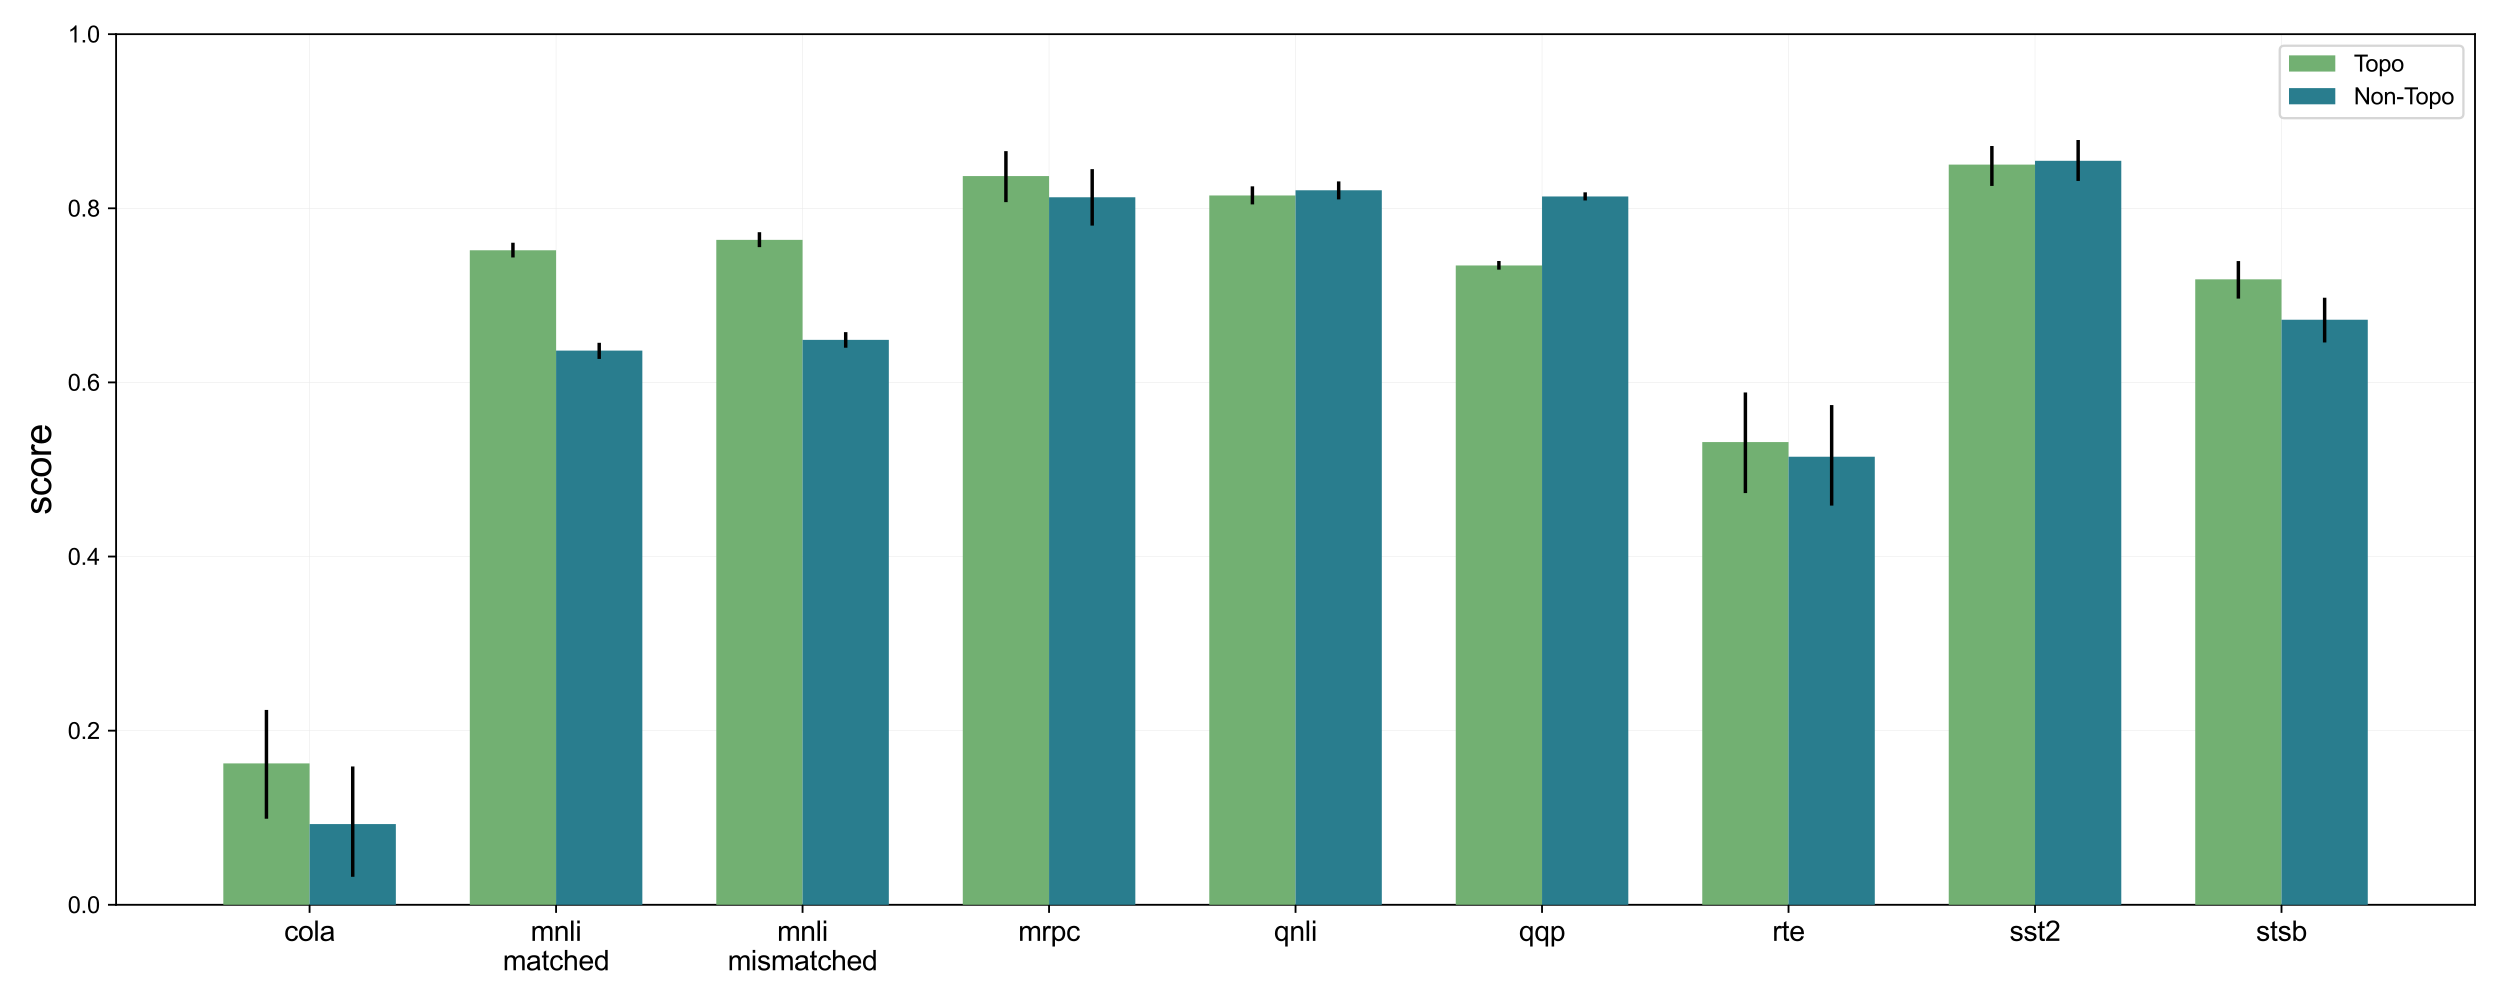 <?xml version="1.0" encoding="utf-8" standalone="no"?>
<!DOCTYPE svg PUBLIC "-//W3C//DTD SVG 1.1//EN"
  "http://www.w3.org/Graphics/SVG/1.1/DTD/svg11.dtd">
<svg xmlns:xlink="http://www.w3.org/1999/xlink" width="1080pt" height="432pt" viewBox="0 0 1080 432" xmlns="http://www.w3.org/2000/svg" version="1.1">
 <defs>
  <style type="text/css">*{stroke-linejoin: round; stroke-linecap: butt}</style>
 </defs>
 <g id="figure_1">
  <g id="patch_1">
   <path d="M 0 432 
L 1080 432 
L 1080 0 
L 0 0 
z
" style="fill: #ffffff"/>
  </g>
  <g id="axes_1">
   <g id="patch_2">
    <path d="M 50.15 390.872 
L 1069.2 390.872 
L 1069.2 14.76 
L 50.15 14.76 
z
" style="fill: #ffffff"/>
   </g>
   <g id="matplotlib.axis_1">
    <g id="xtick_1">
     <g id="line2d_1">
      <path d="M 133.74 390.872 
L 133.74 14.76 
" clip-path="url(#p955de47148)" style="fill: none; stroke: #ebebeb; stroke-width: 0.25; stroke-linecap: square"/>
     </g>
     <g id="line2d_2">
      <defs>
       <path id="m88c8316aa2" d="M 0 0 
L 0 3.5 
" style="stroke: #000000; stroke-width: 0.8"/>
      </defs>
      <g>
       <use xlink:href="#m88c8316aa2" x="133.74" y="390.872" style="stroke: #000000; stroke-width: 0.8"/>
      </g>
     </g>
     <g id="text_1">
      <!-- cola -->
      <g transform="translate(122.734 406.461) scale(0.12 -0.12)">
       <defs>
        <path id="ArialMT-63" d="M 2588 1216 
L 3141 1144 
Q 3050 572 2676 248 
Q 2303 -75 1759 -75 
Q 1078 -75 664 370 
Q 250 816 250 1647 
Q 250 2184 428 2587 
Q 606 2991 970 3192 
Q 1334 3394 1763 3394 
Q 2303 3394 2647 3120 
Q 2991 2847 3088 2344 
L 2541 2259 
Q 2463 2594 2264 2762 
Q 2066 2931 1784 2931 
Q 1359 2931 1093 2626 
Q 828 2322 828 1663 
Q 828 994 1084 691 
Q 1341 388 1753 388 
Q 2084 388 2306 591 
Q 2528 794 2588 1216 
z
" transform="scale(0.016)"/>
        <path id="ArialMT-6f" d="M 213 1659 
Q 213 2581 725 3025 
Q 1153 3394 1769 3394 
Q 2453 3394 2887 2945 
Q 3322 2497 3322 1706 
Q 3322 1066 3130 698 
Q 2938 331 2570 128 
Q 2203 -75 1769 -75 
Q 1072 -75 642 372 
Q 213 819 213 1659 
z
M 791 1659 
Q 791 1022 1069 705 
Q 1347 388 1769 388 
Q 2188 388 2466 706 
Q 2744 1025 2744 1678 
Q 2744 2294 2464 2611 
Q 2184 2928 1769 2928 
Q 1347 2928 1069 2612 
Q 791 2297 791 1659 
z
" transform="scale(0.016)"/>
        <path id="ArialMT-6c" d="M 409 0 
L 409 4581 
L 972 4581 
L 972 0 
L 409 0 
z
" transform="scale(0.016)"/>
        <path id="ArialMT-61" d="M 2588 409 
Q 2275 144 1986 34 
Q 1697 -75 1366 -75 
Q 819 -75 525 192 
Q 231 459 231 875 
Q 231 1119 342 1320 
Q 453 1522 633 1644 
Q 813 1766 1038 1828 
Q 1203 1872 1538 1913 
Q 2219 1994 2541 2106 
Q 2544 2222 2544 2253 
Q 2544 2597 2384 2738 
Q 2169 2928 1744 2928 
Q 1347 2928 1158 2789 
Q 969 2650 878 2297 
L 328 2372 
Q 403 2725 575 2942 
Q 747 3159 1072 3276 
Q 1397 3394 1825 3394 
Q 2250 3394 2515 3294 
Q 2781 3194 2906 3042 
Q 3031 2891 3081 2659 
Q 3109 2516 3109 2141 
L 3109 1391 
Q 3109 606 3145 398 
Q 3181 191 3288 0 
L 2700 0 
Q 2613 175 2588 409 
z
M 2541 1666 
Q 2234 1541 1622 1453 
Q 1275 1403 1131 1340 
Q 988 1278 909 1158 
Q 831 1038 831 891 
Q 831 666 1001 516 
Q 1172 366 1500 366 
Q 1825 366 2078 508 
Q 2331 650 2450 897 
Q 2541 1088 2541 1459 
L 2541 1666 
z
" transform="scale(0.016)"/>
       </defs>
       <use xlink:href="#ArialMT-63"/>
       <use xlink:href="#ArialMT-6f" x="50"/>
       <use xlink:href="#ArialMT-6c" x="105.615"/>
       <use xlink:href="#ArialMT-61" x="127.832"/>
      </g>
     </g>
    </g>
    <g id="xtick_2">
     <g id="line2d_3">
      <path d="M 240.224 390.872 
L 240.224 14.76 
" clip-path="url(#p955de47148)" style="fill: none; stroke: #ebebeb; stroke-width: 0.25; stroke-linecap: square"/>
     </g>
     <g id="line2d_4">
      <g>
       <use xlink:href="#m88c8316aa2" x="240.224" y="390.872" style="stroke: #000000; stroke-width: 0.8"/>
      </g>
     </g>
     <g id="text_2">
      <!-- mnli -->
      <g transform="translate(229.223 406.461) scale(0.12 -0.12)">
       <defs>
        <path id="ArialMT-6d" d="M 422 0 
L 422 3319 
L 925 3319 
L 925 2853 
Q 1081 3097 1340 3245 
Q 1600 3394 1931 3394 
Q 2300 3394 2536 3241 
Q 2772 3088 2869 2813 
Q 3263 3394 3894 3394 
Q 4388 3394 4653 3120 
Q 4919 2847 4919 2278 
L 4919 0 
L 4359 0 
L 4359 2091 
Q 4359 2428 4304 2576 
Q 4250 2725 4106 2815 
Q 3963 2906 3769 2906 
Q 3419 2906 3187 2673 
Q 2956 2441 2956 1928 
L 2956 0 
L 2394 0 
L 2394 2156 
Q 2394 2531 2256 2718 
Q 2119 2906 1806 2906 
Q 1569 2906 1367 2781 
Q 1166 2656 1075 2415 
Q 984 2175 984 1722 
L 984 0 
L 422 0 
z
" transform="scale(0.016)"/>
        <path id="ArialMT-6e" d="M 422 0 
L 422 3319 
L 928 3319 
L 928 2847 
Q 1294 3394 1984 3394 
Q 2284 3394 2536 3286 
Q 2788 3178 2913 3003 
Q 3038 2828 3088 2588 
Q 3119 2431 3119 2041 
L 3119 0 
L 2556 0 
L 2556 2019 
Q 2556 2363 2490 2533 
Q 2425 2703 2258 2804 
Q 2091 2906 1866 2906 
Q 1506 2906 1245 2678 
Q 984 2450 984 1813 
L 984 0 
L 422 0 
z
" transform="scale(0.016)"/>
        <path id="ArialMT-69" d="M 425 3934 
L 425 4581 
L 988 4581 
L 988 3934 
L 425 3934 
z
M 425 0 
L 425 3319 
L 988 3319 
L 988 0 
L 425 0 
z
" transform="scale(0.016)"/>
       </defs>
       <use xlink:href="#ArialMT-6d"/>
       <use xlink:href="#ArialMT-6e" x="83.301"/>
       <use xlink:href="#ArialMT-6c" x="138.916"/>
       <use xlink:href="#ArialMT-69" x="161.133"/>
      </g>
      <!-- matched -->
      <g transform="translate(217.213 419.154) scale(0.12 -0.12)">
       <defs>
        <path id="ArialMT-74" d="M 1650 503 
L 1731 6 
Q 1494 -44 1306 -44 
Q 1000 -44 831 53 
Q 663 150 594 308 
Q 525 466 525 972 
L 525 2881 
L 113 2881 
L 113 3319 
L 525 3319 
L 525 4141 
L 1084 4478 
L 1084 3319 
L 1650 3319 
L 1650 2881 
L 1084 2881 
L 1084 941 
Q 1084 700 1114 631 
Q 1144 563 1211 522 
Q 1278 481 1403 481 
Q 1497 481 1650 503 
z
" transform="scale(0.016)"/>
        <path id="ArialMT-68" d="M 422 0 
L 422 4581 
L 984 4581 
L 984 2938 
Q 1378 3394 1978 3394 
Q 2347 3394 2619 3248 
Q 2891 3103 3008 2847 
Q 3125 2591 3125 2103 
L 3125 0 
L 2563 0 
L 2563 2103 
Q 2563 2525 2380 2717 
Q 2197 2909 1863 2909 
Q 1613 2909 1392 2779 
Q 1172 2650 1078 2428 
Q 984 2206 984 1816 
L 984 0 
L 422 0 
z
" transform="scale(0.016)"/>
        <path id="ArialMT-65" d="M 2694 1069 
L 3275 997 
Q 3138 488 2766 206 
Q 2394 -75 1816 -75 
Q 1088 -75 661 373 
Q 234 822 234 1631 
Q 234 2469 665 2931 
Q 1097 3394 1784 3394 
Q 2450 3394 2872 2941 
Q 3294 2488 3294 1666 
Q 3294 1616 3291 1516 
L 816 1516 
Q 847 969 1125 678 
Q 1403 388 1819 388 
Q 2128 388 2347 550 
Q 2566 713 2694 1069 
z
M 847 1978 
L 2700 1978 
Q 2663 2397 2488 2606 
Q 2219 2931 1791 2931 
Q 1403 2931 1139 2672 
Q 875 2413 847 1978 
z
" transform="scale(0.016)"/>
        <path id="ArialMT-64" d="M 2575 0 
L 2575 419 
Q 2259 -75 1647 -75 
Q 1250 -75 917 144 
Q 584 363 401 755 
Q 219 1147 219 1656 
Q 219 2153 384 2558 
Q 550 2963 881 3178 
Q 1213 3394 1622 3394 
Q 1922 3394 2156 3267 
Q 2391 3141 2538 2938 
L 2538 4581 
L 3097 4581 
L 3097 0 
L 2575 0 
z
M 797 1656 
Q 797 1019 1065 703 
Q 1334 388 1700 388 
Q 2069 388 2326 689 
Q 2584 991 2584 1609 
Q 2584 2291 2321 2609 
Q 2059 2928 1675 2928 
Q 1300 2928 1048 2622 
Q 797 2316 797 1656 
z
" transform="scale(0.016)"/>
       </defs>
       <use xlink:href="#ArialMT-6d"/>
       <use xlink:href="#ArialMT-61" x="83.301"/>
       <use xlink:href="#ArialMT-74" x="138.916"/>
       <use xlink:href="#ArialMT-63" x="166.699"/>
       <use xlink:href="#ArialMT-68" x="216.699"/>
       <use xlink:href="#ArialMT-65" x="272.314"/>
       <use xlink:href="#ArialMT-64" x="327.93"/>
      </g>
     </g>
    </g>
    <g id="xtick_3">
     <g id="line2d_5">
      <path d="M 346.707 390.872 
L 346.707 14.76 
" clip-path="url(#p955de47148)" style="fill: none; stroke: #ebebeb; stroke-width: 0.25; stroke-linecap: square"/>
     </g>
     <g id="line2d_6">
      <g>
       <use xlink:href="#m88c8316aa2" x="346.707" y="390.872" style="stroke: #000000; stroke-width: 0.8"/>
      </g>
     </g>
     <g id="text_3">
      <!-- mnli -->
      <g transform="translate(335.707 406.461) scale(0.12 -0.12)">
       <use xlink:href="#ArialMT-6d"/>
       <use xlink:href="#ArialMT-6e" x="83.301"/>
       <use xlink:href="#ArialMT-6c" x="138.916"/>
       <use xlink:href="#ArialMT-69" x="161.133"/>
      </g>
      <!-- mismatched -->
      <g transform="translate(314.366 419.154) scale(0.12 -0.12)">
       <defs>
        <path id="ArialMT-73" d="M 197 991 
L 753 1078 
Q 800 744 1014 566 
Q 1228 388 1613 388 
Q 2000 388 2187 545 
Q 2375 703 2375 916 
Q 2375 1106 2209 1216 
Q 2094 1291 1634 1406 
Q 1016 1563 777 1677 
Q 538 1791 414 1992 
Q 291 2194 291 2438 
Q 291 2659 392 2848 
Q 494 3038 669 3163 
Q 800 3259 1026 3326 
Q 1253 3394 1513 3394 
Q 1903 3394 2198 3281 
Q 2494 3169 2634 2976 
Q 2775 2784 2828 2463 
L 2278 2388 
Q 2241 2644 2061 2787 
Q 1881 2931 1553 2931 
Q 1166 2931 1000 2803 
Q 834 2675 834 2503 
Q 834 2394 903 2306 
Q 972 2216 1119 2156 
Q 1203 2125 1616 2013 
Q 2213 1853 2448 1751 
Q 2684 1650 2818 1456 
Q 2953 1263 2953 975 
Q 2953 694 2789 445 
Q 2625 197 2315 61 
Q 2006 -75 1616 -75 
Q 969 -75 630 194 
Q 291 463 197 991 
z
" transform="scale(0.016)"/>
       </defs>
       <use xlink:href="#ArialMT-6d"/>
       <use xlink:href="#ArialMT-69" x="83.301"/>
       <use xlink:href="#ArialMT-73" x="105.518"/>
       <use xlink:href="#ArialMT-6d" x="155.518"/>
       <use xlink:href="#ArialMT-61" x="238.818"/>
       <use xlink:href="#ArialMT-74" x="294.434"/>
       <use xlink:href="#ArialMT-63" x="322.217"/>
       <use xlink:href="#ArialMT-68" x="372.217"/>
       <use xlink:href="#ArialMT-65" x="427.832"/>
       <use xlink:href="#ArialMT-64" x="483.447"/>
      </g>
     </g>
    </g>
    <g id="xtick_4">
     <g id="line2d_7">
      <path d="M 453.191 390.872 
L 453.191 14.76 
" clip-path="url(#p955de47148)" style="fill: none; stroke: #ebebeb; stroke-width: 0.25; stroke-linecap: square"/>
     </g>
     <g id="line2d_8">
      <g>
       <use xlink:href="#m88c8316aa2" x="453.191" y="390.872" style="stroke: #000000; stroke-width: 0.8"/>
      </g>
     </g>
     <g id="text_4">
      <!-- mrpc -->
      <g transform="translate(439.859 406.461) scale(0.12 -0.12)">
       <defs>
        <path id="ArialMT-72" d="M 416 0 
L 416 3319 
L 922 3319 
L 922 2816 
Q 1116 3169 1280 3281 
Q 1444 3394 1641 3394 
Q 1925 3394 2219 3213 
L 2025 2691 
Q 1819 2813 1613 2813 
Q 1428 2813 1281 2702 
Q 1134 2591 1072 2394 
Q 978 2094 978 1738 
L 978 0 
L 416 0 
z
" transform="scale(0.016)"/>
        <path id="ArialMT-70" d="M 422 -1272 
L 422 3319 
L 934 3319 
L 934 2888 
Q 1116 3141 1344 3267 
Q 1572 3394 1897 3394 
Q 2322 3394 2647 3175 
Q 2972 2956 3137 2557 
Q 3303 2159 3303 1684 
Q 3303 1175 3120 767 
Q 2938 359 2589 142 
Q 2241 -75 1856 -75 
Q 1575 -75 1351 44 
Q 1128 163 984 344 
L 984 -1272 
L 422 -1272 
z
M 931 1641 
Q 931 1000 1190 694 
Q 1450 388 1819 388 
Q 2194 388 2461 705 
Q 2728 1022 2728 1688 
Q 2728 2322 2467 2637 
Q 2206 2953 1844 2953 
Q 1484 2953 1207 2617 
Q 931 2281 931 1641 
z
" transform="scale(0.016)"/>
       </defs>
       <use xlink:href="#ArialMT-6d"/>
       <use xlink:href="#ArialMT-72" x="83.301"/>
       <use xlink:href="#ArialMT-70" x="116.602"/>
       <use xlink:href="#ArialMT-63" x="172.217"/>
      </g>
     </g>
    </g>
    <g id="xtick_5">
     <g id="line2d_9">
      <path d="M 559.675 390.872 
L 559.675 14.76 
" clip-path="url(#p955de47148)" style="fill: none; stroke: #ebebeb; stroke-width: 0.25; stroke-linecap: square"/>
     </g>
     <g id="line2d_10">
      <g>
       <use xlink:href="#m88c8316aa2" x="559.675" y="390.872" style="stroke: #000000; stroke-width: 0.8"/>
      </g>
     </g>
     <g id="text_5">
      <!-- qnli -->
      <g transform="translate(550.336 406.461) scale(0.12 -0.12)">
       <defs>
        <path id="ArialMT-71" d="M 2538 -1272 
L 2538 353 
Q 2406 169 2170 47 
Q 1934 -75 1669 -75 
Q 1078 -75 651 397 
Q 225 869 225 1691 
Q 225 2191 398 2587 
Q 572 2984 901 3189 
Q 1231 3394 1625 3394 
Q 2241 3394 2594 2875 
L 2594 3319 
L 3100 3319 
L 3100 -1272 
L 2538 -1272 
z
M 803 1669 
Q 803 1028 1072 708 
Q 1341 388 1716 388 
Q 2075 388 2334 692 
Q 2594 997 2594 1619 
Q 2594 2281 2320 2615 
Q 2047 2950 1678 2950 
Q 1313 2950 1058 2639 
Q 803 2328 803 1669 
z
" transform="scale(0.016)"/>
       </defs>
       <use xlink:href="#ArialMT-71"/>
       <use xlink:href="#ArialMT-6e" x="55.615"/>
       <use xlink:href="#ArialMT-6c" x="111.23"/>
       <use xlink:href="#ArialMT-69" x="133.447"/>
      </g>
     </g>
    </g>
    <g id="xtick_6">
     <g id="line2d_11">
      <path d="M 666.159 390.872 
L 666.159 14.76 
" clip-path="url(#p955de47148)" style="fill: none; stroke: #ebebeb; stroke-width: 0.25; stroke-linecap: square"/>
     </g>
     <g id="line2d_12">
      <g>
       <use xlink:href="#m88c8316aa2" x="666.159" y="390.872" style="stroke: #000000; stroke-width: 0.8"/>
      </g>
     </g>
     <g id="text_6">
      <!-- qqp -->
      <g transform="translate(656.149 406.461) scale(0.12 -0.12)">
       <use xlink:href="#ArialMT-71"/>
       <use xlink:href="#ArialMT-71" x="55.615"/>
       <use xlink:href="#ArialMT-70" x="111.23"/>
      </g>
     </g>
    </g>
    <g id="xtick_7">
     <g id="line2d_13">
      <path d="M 772.643 390.872 
L 772.643 14.76 
" clip-path="url(#p955de47148)" style="fill: none; stroke: #ebebeb; stroke-width: 0.25; stroke-linecap: square"/>
     </g>
     <g id="line2d_14">
      <g>
       <use xlink:href="#m88c8316aa2" x="772.643" y="390.872" style="stroke: #000000; stroke-width: 0.8"/>
      </g>
     </g>
     <g id="text_7">
      <!-- rte -->
      <g transform="translate(765.641 406.461) scale(0.12 -0.12)">
       <use xlink:href="#ArialMT-72"/>
       <use xlink:href="#ArialMT-74" x="33.301"/>
       <use xlink:href="#ArialMT-65" x="61.084"/>
      </g>
     </g>
    </g>
    <g id="xtick_8">
     <g id="line2d_15">
      <path d="M 879.126 390.872 
L 879.126 14.76 
" clip-path="url(#p955de47148)" style="fill: none; stroke: #ebebeb; stroke-width: 0.25; stroke-linecap: square"/>
     </g>
     <g id="line2d_16">
      <g>
       <use xlink:href="#m88c8316aa2" x="879.126" y="390.872" style="stroke: #000000; stroke-width: 0.8"/>
      </g>
     </g>
     <g id="text_8">
      <!-- sst2 -->
      <g transform="translate(868.123 406.461) scale(0.12 -0.12)">
       <defs>
        <path id="ArialMT-32" d="M 3222 541 
L 3222 0 
L 194 0 
Q 188 203 259 391 
Q 375 700 629 1000 
Q 884 1300 1366 1694 
Q 2113 2306 2375 2664 
Q 2638 3022 2638 3341 
Q 2638 3675 2398 3904 
Q 2159 4134 1775 4134 
Q 1369 4134 1125 3890 
Q 881 3647 878 3216 
L 300 3275 
Q 359 3922 746 4261 
Q 1134 4600 1788 4600 
Q 2447 4600 2831 4234 
Q 3216 3869 3216 3328 
Q 3216 3053 3103 2787 
Q 2991 2522 2730 2228 
Q 2469 1934 1863 1422 
Q 1356 997 1212 845 
Q 1069 694 975 541 
L 3222 541 
z
" transform="scale(0.016)"/>
       </defs>
       <use xlink:href="#ArialMT-73"/>
       <use xlink:href="#ArialMT-73" x="50"/>
       <use xlink:href="#ArialMT-74" x="100"/>
       <use xlink:href="#ArialMT-32" x="127.783"/>
      </g>
     </g>
    </g>
    <g id="xtick_9">
     <g id="line2d_17">
      <path d="M 985.61 390.872 
L 985.61 14.76 
" clip-path="url(#p955de47148)" style="fill: none; stroke: #ebebeb; stroke-width: 0.25; stroke-linecap: square"/>
     </g>
     <g id="line2d_18">
      <g>
       <use xlink:href="#m88c8316aa2" x="985.61" y="390.872" style="stroke: #000000; stroke-width: 0.8"/>
      </g>
     </g>
     <g id="text_9">
      <!-- stsb -->
      <g transform="translate(974.607 406.461) scale(0.12 -0.12)">
       <defs>
        <path id="ArialMT-62" d="M 941 0 
L 419 0 
L 419 4581 
L 981 4581 
L 981 2947 
Q 1338 3394 1891 3394 
Q 2197 3394 2470 3270 
Q 2744 3147 2920 2923 
Q 3097 2700 3197 2384 
Q 3297 2069 3297 1709 
Q 3297 856 2875 390 
Q 2453 -75 1863 -75 
Q 1275 -75 941 416 
L 941 0 
z
M 934 1684 
Q 934 1088 1097 822 
Q 1363 388 1816 388 
Q 2184 388 2453 708 
Q 2722 1028 2722 1663 
Q 2722 2313 2464 2622 
Q 2206 2931 1841 2931 
Q 1472 2931 1203 2611 
Q 934 2291 934 1684 
z
" transform="scale(0.016)"/>
       </defs>
       <use xlink:href="#ArialMT-73"/>
       <use xlink:href="#ArialMT-74" x="50"/>
       <use xlink:href="#ArialMT-73" x="77.783"/>
       <use xlink:href="#ArialMT-62" x="127.783"/>
      </g>
     </g>
    </g>
   </g>
   <g id="matplotlib.axis_2">
    <g id="ytick_1">
     <g id="line2d_19">
      <path d="M 50.15 390.872 
L 1069.2 390.872 
" clip-path="url(#p955de47148)" style="fill: none; stroke: #ebebeb; stroke-width: 0.25; stroke-linecap: square"/>
     </g>
     <g id="line2d_20">
      <defs>
       <path id="m1bc00e6c1c" d="M 0 0 
L -3.5 0 
" style="stroke: #000000; stroke-width: 0.8"/>
      </defs>
      <g>
       <use xlink:href="#m1bc00e6c1c" x="50.15" y="390.872" style="stroke: #000000; stroke-width: 0.8"/>
      </g>
     </g>
     <g id="text_10">
      <!-- 0.0 -->
      <g transform="translate(29.25 394.451) scale(0.1 -0.1)">
       <defs>
        <path id="ArialMT-30" d="M 266 2259 
Q 266 3072 433 3567 
Q 600 4063 929 4331 
Q 1259 4600 1759 4600 
Q 2128 4600 2406 4451 
Q 2684 4303 2865 4023 
Q 3047 3744 3150 3342 
Q 3253 2941 3253 2259 
Q 3253 1453 3087 958 
Q 2922 463 2592 192 
Q 2263 -78 1759 -78 
Q 1097 -78 719 397 
Q 266 969 266 2259 
z
M 844 2259 
Q 844 1131 1108 757 
Q 1372 384 1759 384 
Q 2147 384 2411 759 
Q 2675 1134 2675 2259 
Q 2675 3391 2411 3762 
Q 2147 4134 1753 4134 
Q 1366 4134 1134 3806 
Q 844 3388 844 2259 
z
" transform="scale(0.016)"/>
        <path id="ArialMT-2e" d="M 581 0 
L 581 641 
L 1222 641 
L 1222 0 
L 581 0 
z
" transform="scale(0.016)"/>
       </defs>
       <use xlink:href="#ArialMT-30"/>
       <use xlink:href="#ArialMT-2e" x="55.615"/>
       <use xlink:href="#ArialMT-30" x="83.398"/>
      </g>
     </g>
    </g>
    <g id="ytick_2">
     <g id="line2d_21">
      <path d="M 50.15 315.65 
L 1069.2 315.65 
" clip-path="url(#p955de47148)" style="fill: none; stroke: #ebebeb; stroke-width: 0.25; stroke-linecap: square"/>
     </g>
     <g id="line2d_22">
      <g>
       <use xlink:href="#m1bc00e6c1c" x="50.15" y="315.65" style="stroke: #000000; stroke-width: 0.8"/>
      </g>
     </g>
     <g id="text_11">
      <!-- 0.2 -->
      <g transform="translate(29.25 319.229) scale(0.1 -0.1)">
       <use xlink:href="#ArialMT-30"/>
       <use xlink:href="#ArialMT-2e" x="55.615"/>
       <use xlink:href="#ArialMT-32" x="83.398"/>
      </g>
     </g>
    </g>
    <g id="ytick_3">
     <g id="line2d_23">
      <path d="M 50.15 240.427 
L 1069.2 240.427 
" clip-path="url(#p955de47148)" style="fill: none; stroke: #ebebeb; stroke-width: 0.25; stroke-linecap: square"/>
     </g>
     <g id="line2d_24">
      <g>
       <use xlink:href="#m1bc00e6c1c" x="50.15" y="240.427" style="stroke: #000000; stroke-width: 0.8"/>
      </g>
     </g>
     <g id="text_12">
      <!-- 0.4 -->
      <g transform="translate(29.25 244.006) scale(0.1 -0.1)">
       <defs>
        <path id="ArialMT-34" d="M 2069 0 
L 2069 1097 
L 81 1097 
L 81 1613 
L 2172 4581 
L 2631 4581 
L 2631 1613 
L 3250 1613 
L 3250 1097 
L 2631 1097 
L 2631 0 
L 2069 0 
z
M 2069 1613 
L 2069 3678 
L 634 1613 
L 2069 1613 
z
" transform="scale(0.016)"/>
       </defs>
       <use xlink:href="#ArialMT-30"/>
       <use xlink:href="#ArialMT-2e" x="55.615"/>
       <use xlink:href="#ArialMT-34" x="83.398"/>
      </g>
     </g>
    </g>
    <g id="ytick_4">
     <g id="line2d_25">
      <path d="M 50.15 165.205 
L 1069.2 165.205 
" clip-path="url(#p955de47148)" style="fill: none; stroke: #ebebeb; stroke-width: 0.25; stroke-linecap: square"/>
     </g>
     <g id="line2d_26">
      <g>
       <use xlink:href="#m1bc00e6c1c" x="50.15" y="165.205" style="stroke: #000000; stroke-width: 0.8"/>
      </g>
     </g>
     <g id="text_13">
      <!-- 0.6 -->
      <g transform="translate(29.25 168.784) scale(0.1 -0.1)">
       <defs>
        <path id="ArialMT-36" d="M 3184 3459 
L 2625 3416 
Q 2550 3747 2413 3897 
Q 2184 4138 1850 4138 
Q 1581 4138 1378 3988 
Q 1113 3794 959 3422 
Q 806 3050 800 2363 
Q 1003 2672 1297 2822 
Q 1591 2972 1913 2972 
Q 2475 2972 2870 2558 
Q 3266 2144 3266 1488 
Q 3266 1056 3080 686 
Q 2894 316 2569 119 
Q 2244 -78 1831 -78 
Q 1128 -78 684 439 
Q 241 956 241 2144 
Q 241 3472 731 4075 
Q 1159 4600 1884 4600 
Q 2425 4600 2770 4297 
Q 3116 3994 3184 3459 
z
M 888 1484 
Q 888 1194 1011 928 
Q 1134 663 1356 523 
Q 1578 384 1822 384 
Q 2178 384 2434 671 
Q 2691 959 2691 1453 
Q 2691 1928 2437 2201 
Q 2184 2475 1800 2475 
Q 1419 2475 1153 2201 
Q 888 1928 888 1484 
z
" transform="scale(0.016)"/>
       </defs>
       <use xlink:href="#ArialMT-30"/>
       <use xlink:href="#ArialMT-2e" x="55.615"/>
       <use xlink:href="#ArialMT-36" x="83.398"/>
      </g>
     </g>
    </g>
    <g id="ytick_5">
     <g id="line2d_27">
      <path d="M 50.15 89.982 
L 1069.2 89.982 
" clip-path="url(#p955de47148)" style="fill: none; stroke: #ebebeb; stroke-width: 0.25; stroke-linecap: square"/>
     </g>
     <g id="line2d_28">
      <g>
       <use xlink:href="#m1bc00e6c1c" x="50.15" y="89.982" style="stroke: #000000; stroke-width: 0.8"/>
      </g>
     </g>
     <g id="text_14">
      <!-- 0.8 -->
      <g transform="translate(29.25 93.561) scale(0.1 -0.1)">
       <defs>
        <path id="ArialMT-38" d="M 1131 2484 
Q 781 2613 612 2850 
Q 444 3088 444 3419 
Q 444 3919 803 4259 
Q 1163 4600 1759 4600 
Q 2359 4600 2725 4251 
Q 3091 3903 3091 3403 
Q 3091 3084 2923 2848 
Q 2756 2613 2416 2484 
Q 2838 2347 3058 2040 
Q 3278 1734 3278 1309 
Q 3278 722 2862 322 
Q 2447 -78 1769 -78 
Q 1091 -78 675 323 
Q 259 725 259 1325 
Q 259 1772 486 2073 
Q 713 2375 1131 2484 
z
M 1019 3438 
Q 1019 3113 1228 2906 
Q 1438 2700 1772 2700 
Q 2097 2700 2305 2904 
Q 2513 3109 2513 3406 
Q 2513 3716 2298 3927 
Q 2084 4138 1766 4138 
Q 1444 4138 1231 3931 
Q 1019 3725 1019 3438 
z
M 838 1322 
Q 838 1081 952 856 
Q 1066 631 1291 507 
Q 1516 384 1775 384 
Q 2178 384 2440 643 
Q 2703 903 2703 1303 
Q 2703 1709 2433 1975 
Q 2163 2241 1756 2241 
Q 1359 2241 1098 1978 
Q 838 1716 838 1322 
z
" transform="scale(0.016)"/>
       </defs>
       <use xlink:href="#ArialMT-30"/>
       <use xlink:href="#ArialMT-2e" x="55.615"/>
       <use xlink:href="#ArialMT-38" x="83.398"/>
      </g>
     </g>
    </g>
    <g id="ytick_6">
     <g id="line2d_29">
      <path d="M 50.15 14.76 
L 1069.2 14.76 
" clip-path="url(#p955de47148)" style="fill: none; stroke: #ebebeb; stroke-width: 0.25; stroke-linecap: square"/>
     </g>
     <g id="line2d_30">
      <g>
       <use xlink:href="#m1bc00e6c1c" x="50.15" y="14.76" style="stroke: #000000; stroke-width: 0.8"/>
      </g>
     </g>
     <g id="text_15">
      <!-- 1.0 -->
      <g transform="translate(29.25 18.339) scale(0.1 -0.1)">
       <defs>
        <path id="ArialMT-31" d="M 2384 0 
L 1822 0 
L 1822 3584 
Q 1619 3391 1289 3197 
Q 959 3003 697 2906 
L 697 3450 
Q 1169 3672 1522 3987 
Q 1875 4303 2022 4600 
L 2384 4600 
L 2384 0 
z
" transform="scale(0.016)"/>
       </defs>
       <use xlink:href="#ArialMT-31"/>
       <use xlink:href="#ArialMT-2e" x="55.615"/>
       <use xlink:href="#ArialMT-30" x="83.398"/>
      </g>
     </g>
    </g>
    <g id="text_16">
     <!-- score -->
     <g transform="translate(22.07 222.377) rotate(-90) scale(0.16 -0.16)">
      <use xlink:href="#ArialMT-73"/>
      <use xlink:href="#ArialMT-63" x="50"/>
      <use xlink:href="#ArialMT-6f" x="100"/>
      <use xlink:href="#ArialMT-72" x="155.615"/>
      <use xlink:href="#ArialMT-65" x="188.916"/>
     </g>
    </g>
   </g>
   <g id="patch_3">
    <path d="M 50.15 390.872 
L 50.15 14.76 
" style="fill: none; stroke: #000000; stroke-width: 0.8; stroke-linejoin: miter; stroke-linecap: square"/>
   </g>
   <g id="patch_4">
    <path d="M 1069.2 390.872 
L 1069.2 14.76 
" style="fill: none; stroke: #000000; stroke-width: 0.8; stroke-linejoin: miter; stroke-linecap: square"/>
   </g>
   <g id="patch_5">
    <path d="M 50.15 390.872 
L 1069.2 390.872 
" style="fill: none; stroke: #000000; stroke-width: 0.8; stroke-linejoin: miter; stroke-linecap: square"/>
   </g>
   <g id="patch_6">
    <path d="M 50.15 14.76 
L 1069.2 14.76 
" style="fill: none; stroke: #000000; stroke-width: 0.8; stroke-linejoin: miter; stroke-linecap: square"/>
   </g>
   <g id="patch_7">
    <path d="M 96.47 390.872 
L 133.74 390.872 
L 133.74 329.786 
L 96.47 329.786 
z
" clip-path="url(#p955de47148)" style="fill: #72b072"/>
   </g>
   <g id="patch_8">
    <path d="M 202.954 390.872 
L 240.224 390.872 
L 240.224 108.108 
L 202.954 108.108 
z
" clip-path="url(#p955de47148)" style="fill: #72b072"/>
   </g>
   <g id="patch_9">
    <path d="M 309.438 390.872 
L 346.707 390.872 
L 346.707 103.609 
L 309.438 103.609 
z
" clip-path="url(#p955de47148)" style="fill: #72b072"/>
   </g>
   <g id="patch_10">
    <path d="M 415.922 390.872 
L 453.191 390.872 
L 453.191 76.058 
L 415.922 76.058 
z
" clip-path="url(#p955de47148)" style="fill: #72b072"/>
   </g>
   <g id="patch_11">
    <path d="M 522.406 390.872 
L 559.675 390.872 
L 559.675 84.428 
L 522.406 84.428 
z
" clip-path="url(#p955de47148)" style="fill: #72b072"/>
   </g>
   <g id="patch_12">
    <path d="M 628.889 390.872 
L 666.159 390.872 
L 666.159 114.667 
L 628.889 114.667 
z
" clip-path="url(#p955de47148)" style="fill: #72b072"/>
   </g>
   <g id="patch_13">
    <path d="M 735.373 390.872 
L 772.643 390.872 
L 772.643 190.98 
L 735.373 190.98 
z
" clip-path="url(#p955de47148)" style="fill: #72b072"/>
   </g>
   <g id="patch_14">
    <path d="M 841.857 390.872 
L 879.126 390.872 
L 879.126 71.122 
L 841.857 71.122 
z
" clip-path="url(#p955de47148)" style="fill: #72b072"/>
   </g>
   <g id="patch_15">
    <path d="M 948.341 390.872 
L 985.61 390.872 
L 985.61 120.675 
L 948.341 120.675 
z
" clip-path="url(#p955de47148)" style="fill: #72b072"/>
   </g>
   <g id="patch_16">
    <path d="M 133.74 390.872 
L 171.009 390.872 
L 171.009 355.998 
L 133.74 355.998 
z
" clip-path="url(#p955de47148)" style="fill: #297d8e"/>
   </g>
   <g id="patch_17">
    <path d="M 240.224 390.872 
L 277.493 390.872 
L 277.493 151.45 
L 240.224 151.45 
z
" clip-path="url(#p955de47148)" style="fill: #297d8e"/>
   </g>
   <g id="patch_18">
    <path d="M 346.707 390.872 
L 383.977 390.872 
L 383.977 146.834 
L 346.707 146.834 
z
" clip-path="url(#p955de47148)" style="fill: #297d8e"/>
   </g>
   <g id="patch_19">
    <path d="M 453.191 390.872 
L 490.461 390.872 
L 490.461 85.233 
L 453.191 85.233 
z
" clip-path="url(#p955de47148)" style="fill: #297d8e"/>
   </g>
   <g id="patch_20">
    <path d="M 559.675 390.872 
L 596.944 390.872 
L 596.944 82.201 
L 559.675 82.201 
z
" clip-path="url(#p955de47148)" style="fill: #297d8e"/>
   </g>
   <g id="patch_21">
    <path d="M 666.159 390.872 
L 703.428 390.872 
L 703.428 84.87 
L 666.159 84.87 
z
" clip-path="url(#p955de47148)" style="fill: #297d8e"/>
   </g>
   <g id="patch_22">
    <path d="M 772.643 390.872 
L 809.912 390.872 
L 809.912 197.311 
L 772.643 197.311 
z
" clip-path="url(#p955de47148)" style="fill: #297d8e"/>
   </g>
   <g id="patch_23">
    <path d="M 879.126 390.872 
L 916.396 390.872 
L 916.396 69.463 
L 879.126 69.463 
z
" clip-path="url(#p955de47148)" style="fill: #297d8e"/>
   </g>
   <g id="patch_24">
    <path d="M 985.61 390.872 
L 1022.88 390.872 
L 1022.88 138.112 
L 985.61 138.112 
z
" clip-path="url(#p955de47148)" style="fill: #297d8e"/>
   </g>
   <g id="LineCollection_1">
    <path d="M 115.105 353.683 
L 115.105 306.681 
" clip-path="url(#p955de47148)" style="fill: none; stroke: #000000; stroke-width: 1.5"/>
    <path d="M 221.589 111.213 
L 221.589 104.85 
" clip-path="url(#p955de47148)" style="fill: none; stroke: #000000; stroke-width: 1.5"/>
    <path d="M 328.073 106.761 
L 328.073 100.296 
" clip-path="url(#p955de47148)" style="fill: none; stroke: #000000; stroke-width: 1.5"/>
    <path d="M 434.557 87.329 
L 434.557 65.278 
" clip-path="url(#p955de47148)" style="fill: none; stroke: #000000; stroke-width: 1.5"/>
    <path d="M 541.04 88.289 
L 541.04 80.509 
" clip-path="url(#p955de47148)" style="fill: none; stroke: #000000; stroke-width: 1.5"/>
    <path d="M 647.524 116.501 
L 647.524 112.752 
" clip-path="url(#p955de47148)" style="fill: none; stroke: #000000; stroke-width: 1.5"/>
    <path d="M 754.008 213 
L 754.008 169.55 
" clip-path="url(#p955de47148)" style="fill: none; stroke: #000000; stroke-width: 1.5"/>
    <path d="M 860.492 80.321 
L 860.492 63.068 
" clip-path="url(#p955de47148)" style="fill: none; stroke: #000000; stroke-width: 1.5"/>
    <path d="M 966.976 128.987 
L 966.976 112.767 
" clip-path="url(#p955de47148)" style="fill: none; stroke: #000000; stroke-width: 1.5"/>
   </g>
   <g id="LineCollection_2">
    <path d="M 152.374 378.778 
L 152.374 331.117 
" clip-path="url(#p955de47148)" style="fill: none; stroke: #000000; stroke-width: 1.5"/>
    <path d="M 258.858 155.05 
L 258.858 148.076 
" clip-path="url(#p955de47148)" style="fill: none; stroke: #000000; stroke-width: 1.5"/>
    <path d="M 365.342 150.217 
L 365.342 143.483 
" clip-path="url(#p955de47148)" style="fill: none; stroke: #000000; stroke-width: 1.5"/>
    <path d="M 471.826 97.464 
L 471.826 73.072 
" clip-path="url(#p955de47148)" style="fill: none; stroke: #000000; stroke-width: 1.5"/>
    <path d="M 578.31 86.154 
L 578.31 78.375 
" clip-path="url(#p955de47148)" style="fill: none; stroke: #000000; stroke-width: 1.5"/>
    <path d="M 684.793 86.614 
L 684.793 83.093 
" clip-path="url(#p955de47148)" style="fill: none; stroke: #000000; stroke-width: 1.5"/>
    <path d="M 791.277 218.431 
L 791.277 174.981 
" clip-path="url(#p955de47148)" style="fill: none; stroke: #000000; stroke-width: 1.5"/>
    <path d="M 897.761 78.164 
L 897.761 60.48 
" clip-path="url(#p955de47148)" style="fill: none; stroke: #000000; stroke-width: 1.5"/>
    <path d="M 1004.245 147.936 
L 1004.245 128.629 
" clip-path="url(#p955de47148)" style="fill: none; stroke: #000000; stroke-width: 1.5"/>
   </g>
   <g id="legend_1">
    <g id="patch_25">
     <path d="M 986.848 51.051 
L 1062.2 51.051 
Q 1064.2 51.051 1064.2 49.051 
L 1064.2 21.76 
Q 1064.2 19.76 1062.2 19.76 
L 986.848 19.76 
Q 984.848 19.76 984.848 21.76 
L 984.848 49.051 
Q 984.848 51.051 986.848 51.051 
z
" style="fill: #ffffff; opacity: 0.8; stroke: #cccccc; stroke-linejoin: miter"/>
    </g>
    <g id="patch_26">
     <path d="M 988.848 30.918 
L 1008.848 30.918 
L 1008.848 23.918 
L 988.848 23.918 
z
" style="fill: #72b072"/>
    </g>
    <g id="text_17">
     <!-- Topo -->
     <g transform="translate(1016.848 30.918) scale(0.1 -0.1)">
      <defs>
       <path id="ArialMT-54" d="M 1659 0 
L 1659 4041 
L 150 4041 
L 150 4581 
L 3781 4581 
L 3781 4041 
L 2266 4041 
L 2266 0 
L 1659 0 
z
" transform="scale(0.016)"/>
      </defs>
      <use xlink:href="#ArialMT-54"/>
      <use xlink:href="#ArialMT-6f" x="49.959"/>
      <use xlink:href="#ArialMT-70" x="105.574"/>
      <use xlink:href="#ArialMT-6f" x="161.189"/>
     </g>
    </g>
    <g id="patch_27">
     <path d="M 988.848 45.063 
L 1008.848 45.063 
L 1008.848 38.063 
L 988.848 38.063 
z
" style="fill: #297d8e"/>
    </g>
    <g id="text_18">
     <!-- Non-Topo -->
     <g transform="translate(1016.848 45.063) scale(0.1 -0.1)">
      <defs>
       <path id="ArialMT-4e" d="M 488 0 
L 488 4581 
L 1109 4581 
L 3516 984 
L 3516 4581 
L 4097 4581 
L 4097 0 
L 3475 0 
L 1069 3600 
L 1069 0 
L 488 0 
z
" transform="scale(0.016)"/>
       <path id="ArialMT-2d" d="M 203 1375 
L 203 1941 
L 1931 1941 
L 1931 1375 
L 203 1375 
z
" transform="scale(0.016)"/>
      </defs>
      <use xlink:href="#ArialMT-4e"/>
      <use xlink:href="#ArialMT-6f" x="72.217"/>
      <use xlink:href="#ArialMT-6e" x="127.832"/>
      <use xlink:href="#ArialMT-2d" x="183.447"/>
      <use xlink:href="#ArialMT-54" x="216.748"/>
      <use xlink:href="#ArialMT-6f" x="266.707"/>
      <use xlink:href="#ArialMT-70" x="322.322"/>
      <use xlink:href="#ArialMT-6f" x="377.938"/>
     </g>
    </g>
   </g>
  </g>
 </g>
 <defs>
  <clipPath id="p955de47148">
   <rect x="50.15" y="14.76" width="1019.05" height="376.112"/>
  </clipPath>
 </defs>
</svg>
